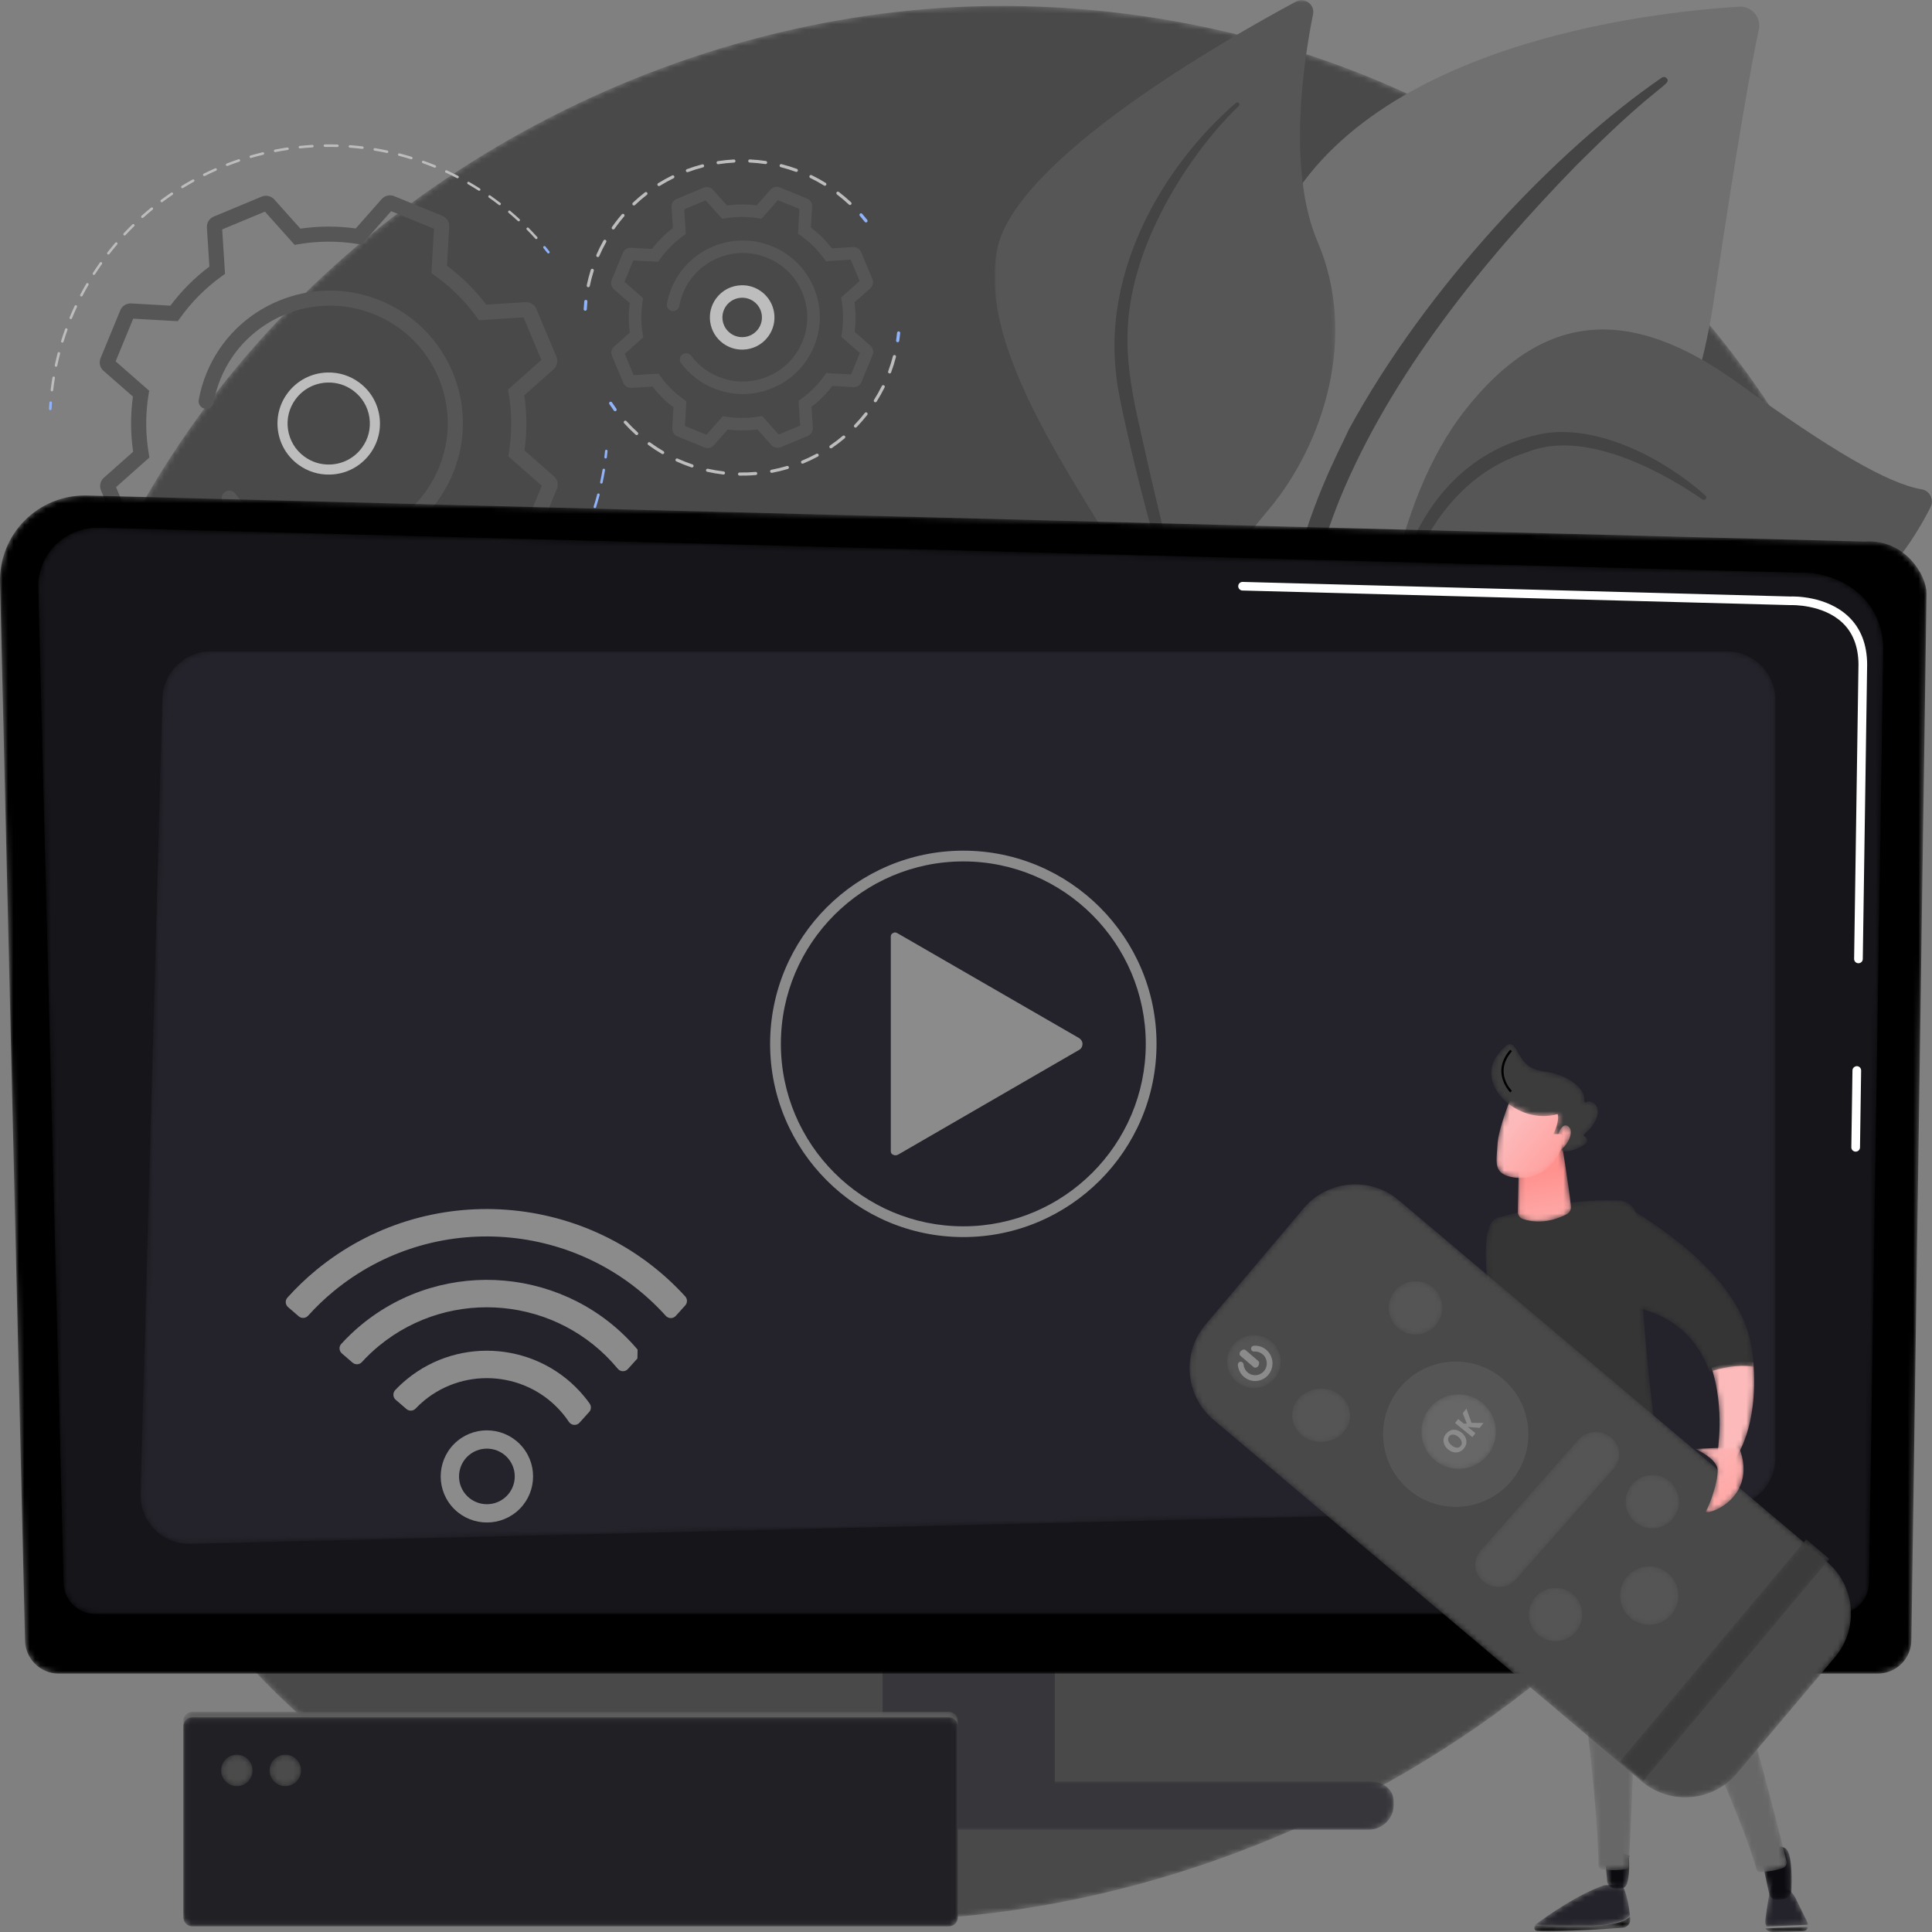 <svg xmlns="http://www.w3.org/2000/svg" xmlns:xlink="http://www.w3.org/1999/xlink" width="359" height="359" viewBox="0 0 359 359">
    <rect x="0" y="0" width="359" height="359" fill="#808080" stroke="none"/>
    <defs>
        <path id="s4811ljkda" d="M29.768 83.851C-18.737 158.597-5.877 264.66 54.252 318.224c31.235 27.824 66.515 33.722 79.383 35.702 79.084 12.168 170.278-32.94 204.513-113.46 22.311-52.477 19.74-117.566-10.168-164.286-12.737-19.895-26.869-32.436-33.277-37.714C251.08 2.534 201.44.486 188.487.154c-1.439-.037-2.874-.055-4.316-.055C125.348.099 64.226 30.75 29.768 83.85"/>
        <path id="p9pw20y5lc" d="M0.078 0.041L63.634 0.041 63.634 213.998 0.078 213.998z"/>
        <path id="me68mixf4e" d="M4.628 4.669C1.574 7.717-.098 11.884.004 16.199l4.642 196.539c0 3.438 2.813 6.252 6.251 6.252h338.026c3.438 0 6.25-2.814 6.25-6.252l2.813-194.464c0-3.438-4.046-10.151-11.463-9.647L16.168.07c-.136-.005-.273-.005-.409-.005-4.168 0-8.172 1.652-11.13 4.604"/>
        <path id="c8f7ze25zg" d="M3.35 3.234C1.206 5.343.036 8.228.112 11.213L4.815 196.08c0 3.204 2.658 5.825 5.907 5.825h323.663c3.25 0 5.907-2.621 5.907-5.825l2.652-173.673c-.313-10.452-9.606-14.208-15.239-13.986L11.447.055c-.099-.004-.197-.004-.296-.004-2.921 0-5.728 1.142-7.801 3.183"/>
        <path id="o4uppmk2mi" d="M5.439.017C2.463.017.052 2.083.052 4.881c0 2.378 2.05 4.104 4.578 4.104h151.726c2.529 0 4.607-2.118 4.607-4.497v-.76c0-2.378-2.078-3.71-4.607-3.71H5.439z"/>
        <path id="67ph94uexk" d="M13.214.029c-4.9 0-8.908 3.883-9.042 8.76L.117 156.624c-.141 5.154 4.085 9.374 9.263 9.248l285.692-6.924c4.908-.118 8.825-4.114 8.825-9.002V9.034c0-4.974-4.05-9.005-9.046-9.005H13.214z"/>
        <path id="2lhsxjauwm" d="M.076 9.307l5.797 2.587c5.118-.45 9.063-1.907 12.092-3.756-1.823-4.148-3.675-6.61-5.13-8.051C8.072 6.219.077 9.307.077 9.307"/>
        <path id="4kay7vbevp" d="M.11 17.833c1.488 1.622 3.383 4.39 5.25 9.058 7.736-5.19 9.618-13.13 9.618-13.13L6.269.065C5.7 7.79 3.104 13.597.11 17.833"/>
        <path id="qoab95mjns" d="M13.09.321C8.31 1.917 2.6 5.926.122 7.77c2.722.146 6.8.273 11.012.071 4.611-.222 6.2-1.21 6.744-1.918C17.481 1.882 16.37.116 16.37.116l-3.28.205z"/>
        <path id="v0omnifvvu" d="M11.23 1.85c-4.153.19-8.174.07-10.858-.067l-.033.024C-.1 2.117.1 2.801.637 2.83c.61.032 1.316.046 2.09.046h.007c4.39 0 10.915-.45 13.805-.668.838-.063 1.46-.792 1.392-1.624-.015-.183-.033-.357-.051-.531-.536.664-2.103 1.59-6.65 1.798"/>
        <path id="v5oot3e5ox" d="M1.135.612c-.358.803-.82 3.946-1.109 6.12-.06.453.028.885.216 1.24l7.687-.316c.005-.18-.03-.366-.116-.54-.74-1.516-1.834-3.75-2.23-4.534C4.964 1.35 3.616.612 3.616.612s-.853-.56-1.588-.56c-.367 0-.705.14-.892.56"/>
        <path id="80jmn0zw8z" d="M.004.311c.287.417.804.697 1.4.682L7.05.853c.506-.013.865-.384.878-.792L.004.31z"/>
        <path id="bdb27nlwaC" d="M.041 1.152c.076.242 1.21 5.48 1.707 7.778.137.635.738 1.081 1.418 1.049.372-.018.804-.05 1.257-.106.804-.099 1.417-.738 1.448-1.51.08-2.013.12-5.88-.657-7.377-.338-.654-.98-.878-1.7-.878C1.959.108.041 1.152.041 1.152"/>
        <path id="ci630jt8eE" d="M.648 6.599c.063.692.608 1.23 1.288 1.286.451.037.896.044 1.271.04.58-.008.995-.453 1.16-1.02.729-2.513.054-5.07.536-5.054L.054.081.648 6.6z"/>
        <path id="l1s1r75xuG" d="M.063 3C.27 4.008 7.595 46.589 8.039 68.62c.008.37.28.68.648.731.93.13 2.74.295 4.496-.03.24-.043.422-.24.437-.484.256-4.106 2.315-38.822-.207-55.164 0 0 20.826 43.685 23.983 55.73.077.294.347.491.65.475.892-.047 2.747-.207 4.22-.747.528-.193.828-.747.695-1.291C41.197 60.63 28.837 10.964 20.444.02L.063 3z"/>
        <path id="7dbla7pkgI" d="M.119.1C.027.19.025.336.115.43l2.378 2.43c.046.048.106.071.167.071.059 0 .117-.022.163-.067.092-.09.093-.237.004-.329L.448.103C.403.056.342.033.282.033.223.033.164.055.119.1"/>
        <path id="8m49huitsL" d="M2.316 3.26c-.558.151-.99.56-1.317 1.155-2.1 3.816.063 15.264.063 15.264C4.747 34.03 9.06 46.669 13.994 57.617c6.585 1.002 13.26-.278 19.993-3.039-2.995-10.977-4.586-29.843-5.75-51.104-.1-1.834-1.519-3.283-3.288-3.393-.722-.044-1.46-.065-2.212-.065-7.268 0-15.665 1.953-20.42 3.244"/>
        <path id="9u4ccrm52N" d="M.275 2.094L.037 13.152c-.013.611.361 1.174.932 1.364 3.468 1.154 6.65-.104 8.142-.885.546-.286.866-.875.8-1.497C9.504 8.303 8.141.02 8.141.02L.275 2.094z"/>
        <path id="xx5m0ogeuQ" d="M.257 9.667c-.18 3.298-.88 5.438 2.874 6.102 3.753.664 6.916-1.236 8.629-4.521 0 0 2.684-5.062 2.082-7.135C13.24 2.04 3.13.085 3.13.085S.438 6.37.257 9.667"/>
        <path id="hc1a8q4lkT" d="M.019 1.135C2.556 8.787 1.127 16.99 1.127 16.99l3.345.959S8.794 12.425 7.805.168C7.115.055 6.433.006 5.771.006c-2.294 0-4.35.589-5.752 1.13"/>
        <path id="27n4a95h3W" d="M.062.574l.57 17.97c9.505 1.269 14.003 6.67 16.054 12.384 1.912-.68 4.973-1.441 8.24-.946-.117-1.348-.302-2.774-.577-4.29C21.958 12.472 4.892 2.304.876.077.79.03.7.007.61.007.317.007.051.248.062.574"/>
        <path id="vnq2lfqi6Y" d="M1.456.03C.018.177.002 2.022.147 3.22c.075.618.446 1.172 1.026 1.513 2.782 1.756 5.257 3.101 6.77 3.16l-1.279-1.1-.792-2.887S3.716.021 1.625.021c-.056 0-.112.003-.169.008"/>
        <path id="s4x14yj4rab" d="M1.303 1.992c-4.3 5.59 3.784 13.166 11.12 11.026.45 1.254-.792 3.731-.792 3.731h1.406c.14 0 .25.124.241.26l-.166 2.626c-.007.114.07.215.183.243.422.106 1.54.213 3.43-.772 1.848-.963 1.135-1.685.657-1.99-.136-.085-.137-.276-.012-.376 2.639-2.106 3.13-4.666 1.927-5.653-.692-.567-1.21-.477-1.533-.285-.164.098-.369-.005-.374-.192-.003-.132-.018-.258-.032-.384.33-.867-1.628-4.434-7.683-5.16-.661-.135-1.229-.295-1.712-.468C5.117 3.302 4.89.008 3.616.008 3.1.009 2.41.553 1.303 1.993"/>
        <path id="n7jpkvo64ad" d="M.107 3.16L.483 4.9C1.658 4.75 3.879 1.419 2.417.306 2.237.17 2.067.11 1.906.11.759.11.107 3.16.107 3.16"/>
        <path id="p313rw8tcag" d="M21.22 4.534L3.005 26.124C-1.47 31.43-.8 39.365 4.505 43.844l79.545 67.168c5.305 4.48 13.235 3.809 17.713-1.499l18.213-21.59c4.477-5.307 3.806-13.241-1.499-17.72L38.932 3.034c-2.36-1.992-5.237-2.966-8.1-2.966-3.575 0-7.127 1.518-9.613 4.465"/>
        <path id="n3y1l9yf9ai" d="M1.196 1.846C-.577 3.92-.312 7.02 1.789 8.77c2.1 1.75 5.241 1.487 7.014-.586 1.774-2.073 1.508-5.172-.593-6.922C7.276.483 6.136.102 5.002.102c-1.416 0-2.822.593-3.806 1.744"/>
        <path id="x3hp053hgak" d="M1.238 1.825c-1.765 2.091-1.5 5.218.59 6.984 2.093 1.765 5.22 1.5 6.985-.591 1.765-2.092 1.5-5.219-.59-6.984C7.291.448 6.156.064 5.027.064c-1.41 0-2.81.599-3.79 1.76"/>
        <path id="uyuarafd2am" d="M1.366 1.796c-1.919 2.092-1.631 5.22.643 6.985 2.274 1.765 5.673 1.5 7.592-.591 1.919-2.092 1.631-5.219-.643-6.984C7.948.42 6.713.037 5.486.036c-1.532 0-3.054.599-4.12 1.76"/>
        <path id="l6spgrdchao" d="M1.236 1.847C-.53 3.94-.265 7.066 1.826 8.831c2.092 1.766 5.22 1.501 6.985-.59 1.765-2.092 1.5-5.22-.591-6.985C7.29.471 6.155.088 5.026.088c-1.41 0-2.81.598-3.79 1.76"/>
        <path id="oeaxcq492aq" d="M1.255 1.82c-1.766 2.091-1.501 5.218.59 6.983 2.092 1.766 5.219 1.501 6.985-.59 1.765-2.092 1.5-5.22-.591-6.985C7.309.443 6.173.06 5.045.06c-1.41 0-2.81.598-3.79 1.76"/>
        <path id="yvqznvvc2as" d="M19.302 1.52L1.108 22.147C-.396 23.852-.171 26.4 1.61 27.84l.138.11c1.782 1.44 4.446 1.224 5.95-.481L25.893 6.843c1.504-1.706 1.279-4.255-.503-5.694l-.138-.11c-.792-.64-1.76-.953-2.72-.953-1.202 0-2.395.487-3.23 1.434"/>
        <path id="grzeys45dau" d="M1.309 1.99c-1.933 2.29-1.643 5.713.647 7.645 2.29 1.933 5.712 1.643 7.645-.647 1.932-2.29 1.642-5.712-.647-7.645C7.936.484 6.694.064 5.457.064 3.914.064 2.382.719 1.31 1.99"/>
        <path id="kd30sbaacaw" d="M0.029 41.276L4.345 44.941 38.949 3.685 34.633 0.019z"/>
        <path id="hbc68ewxpay" d="M1.753 2.558c-2.466 2.922-2.097 7.29.826 9.757 2.922 2.466 7.29 2.097 9.757-.825 2.466-2.923 2.097-7.291-.826-9.758C10.21.636 8.625.1 7.048.1c-1.97 0-3.925.835-5.295 2.458"/>
        <path id="ndd8vexe8aA" d="M4.871.012L.013.235s4.031 1.769 4.15 3.863c.118 2.094-1.41 6.432-2.126 7.613-.781 1.292 9.916-1.923 6.14-11.699H4.87z"/>
        <path id="r6lfg8y6yaD" d="M1.74.088C.82.088.071.84.071 1.768v35.487c0 .928.748 1.68 1.67 1.68h140.576c.921 0 1.668-.752 1.668-1.68V1.768c0-.928-.747-1.68-1.668-1.68H1.74z"/>
        <path id="3nltubynuaF" d="M1.74.106C.82.106.071.858.071 1.786v35.487c0 .927.748 1.68 1.67 1.68h140.576c.921 0 1.668-.753 1.668-1.68V1.786c0-.928-.747-1.68-1.668-1.68H1.74z"/>
        <path id="n5j1vzhz1aH" d="M.081 2.976c0 1.616 1.31 2.925 2.925 2.925 1.616 0 2.925-1.31 2.925-2.925 0-1.615-1.31-2.925-2.925-2.925C1.391.051.081 1.361.081 2.976"/>
        <path id="8nah5ai65aJ" d="M.09 2.976c0 1.616 1.31 2.925 2.926 2.925 1.615 0 2.925-1.31 2.925-2.925C5.94 1.361 4.63.051 3.016.051 1.4.051.09 1.361.09 2.976"/>
        <linearGradient id="l6le38zuhn" x1="32.904%" x2="135.485%" y1="32.72%" y2="196.895%">
            <stop offset="0%" stop-color="#FDBABA"/>
            <stop offset="100%" stop-color="#FF918E"/>
        </linearGradient>
        <linearGradient id="5oy2rwfsaq" x1="44.917%" x2="71.053%" y1="21.128%" y2="214.022%">
            <stop offset="0%" stop-color="#CA236D"/>
            <stop offset="100%" stop-color="#4B236D"/>
        </linearGradient>
        <linearGradient id="55roswej3v" x1="-152.111%" x2="-195.666%" y1="-256.339%" y2="-322.35%">
            <stop offset="0%"/>
            <stop offset="100%" stop-color="#1A0E90"/>
        </linearGradient>
        <linearGradient id="h6jhqb3prA" x1="-152.111%" x2="-195.666%" y1="-119.441%" y2="-155.952%">
            <stop offset="0%"/>
            <stop offset="100%" stop-color="#1A0E90"/>
        </linearGradient>
        <linearGradient id="n5er414bjJ" x1="-255.482%" x2="297.146%" y1="-352.417%" y2="375.568%">
            <stop offset="0%" stop-color="#08005D"/>
            <stop offset="100%" stop-color="#1A0E90"/>
        </linearGradient>
        <linearGradient id="9lt8upq8fO" x1="55.415%" x2="45.146%" y1="133.057%" y2="35.481%">
            <stop offset="0%" stop-color="#FDBABA"/>
            <stop offset="100%" stop-color="#FF918E"/>
        </linearGradient>
        <linearGradient id="bettbwx77R" x1="25.415%" x2="110.601%" y1="34.971%" y2="110.623%">
            <stop offset="0%" stop-color="#FDBABA"/>
            <stop offset="100%" stop-color="#FF918E"/>
        </linearGradient>
        <linearGradient id="53i8vgdc9U" x1="-52.011%" x2="-68.792%" y1="-1073.473%" y2="-1255.806%">
            <stop offset="0%" stop-color="#FDBABA"/>
            <stop offset="100%" stop-color="#FF918E"/>
        </linearGradient>
        <linearGradient id="yjp14h0ovZ" x1="43.385%" x2="76.798%" y1="-55.634%" y2="556.824%">
            <stop offset="0%" stop-color="#FDBABA"/>
            <stop offset="100%" stop-color="#FF918E"/>
        </linearGradient>
        <linearGradient id="wqfsrogmmae" x1="-26.122%" x2="128.535%" y1="-68.512%" y2="178.36%">
            <stop offset="0%" stop-color="#FDBABA"/>
            <stop offset="100%" stop-color="#FF918E"/>
        </linearGradient>
        <linearGradient id="y81tfs2iiaB" x1="5.573%" x2="141.03%" y1="-37.105%" y2="206.869%">
            <stop offset="0%" stop-color="#FDBABA"/>
            <stop offset="100%" stop-color="#FF918E"/>
        </linearGradient>
    </defs>
    <g fill="none" fill-rule="evenodd">
        <g>
            <g>
                <g transform="translate(-480 -200) translate(480 200) translate(2 1)">
                    <mask id="1r4vafxenb" fill="#fff">
                        <use xlink:href="#s4811ljkda"/>
                    </mask>
                    <path fill="#494949" d="M29.768 83.851C-18.737 158.597-5.877 264.66 54.252 318.224c31.235 27.824 66.515 33.722 79.383 35.702 79.084 12.168 170.278-32.94 204.513-113.46 22.311-52.477 19.74-117.566-10.168-164.286-12.737-19.895-26.869-32.436-33.277-37.714C251.08 2.534 201.44.486 188.487.154c-1.439-.037-2.874-.055-4.316-.055C125.348.099 64.226 30.75 29.768 83.85" mask="url(#1r4vafxenb)"/>
                </g>
                <g>
                    <path fill="#707070" d="M228.009 163.23s3.761-37.017 22.063-44.764c18.3-7.746 51.512-9.87 59.394-62.713 4.615-30.936 7.092-44.404 8.352-50.255.492-2.282-1.331-4.401-3.67-4.258-16.537 1.015-70.59 6.942-86.084 41.264-18.369 40.69-.055 120.726-.055 120.726" transform="translate(-480 -200) translate(480 200) translate(9)"/>
                    <path fill="#444" d="M299.8 14.424c-19.717 13.546-43.733 38.878-58.172 65.406-1.981 4.422-7.315 13.686-11.282 30.833-3.414 14.287-4.549 29.694-3.894 40.068.042.656.609 1.154 1.267 1.113 1.132-.07 1.134-1.274 1.12-1.238-.027-17.588 3.599-39.022 11.096-57.834 9.456-23.068 26.76-44.416 44.116-62.188l1.776-1.742c13.39-13.319 15.832-13.124 14.883-14.288-.224-.275-.623-.327-.91-.13" transform="translate(-480 -200) translate(480 200) translate(9)"/>
                    <g transform="translate(-480 -200) translate(480 200) translate(9) translate(175.718)">
                        <mask id="7bwnvbo61d" fill="#fff">
                            <use xlink:href="#p9pw20y5lc"/>
                        </mask>
                        <path fill="#565656" d="M62.878 213.877c-1.345 2.847-1.488-44.683-30.857-96.095C18.181 93.555-3.4 66.584.554 46.405 3.846 29.61 43.03 7.315 56.083.308c1.63-.876 3.548.533 3.185 2.344-1.792 8.925-4.818 29.02.861 42.312 7.486 17.52 1.137 37.522-9.116 49.74-10.252 12.217-15.136 20.034-5.444 44.278s21.133 66.802 17.31 74.895" mask="url(#7bwnvbo61d)"/>
                    </g>
                    <path fill="#444" d="M220.642 19.129c-14.042 12.19-24.336 31.23-22.303 49.93l.202 1.778c.5 4.147 6.544 31.65 14.229 52.315.096.257.383.389.641.293.44-.162.308-.681.302-.621-3.626-12.245-7.585-28.278-10.282-40.478-3.024-13.248-4.967-22.303.648-36.938 6.429-16.065 17.135-25.727 17.107-25.694.158-.154.16-.407.005-.564-.149-.151-.39-.158-.549-.021" transform="translate(-480 -200) translate(480 200) translate(9)"/>
                    <path fill="#565656" d="M237.109 174.997c-1.653.94 8.856-18.573 9.14-35.462.285-16.889 3.127-45.794 17.134-63.5 14.007-17.704 29.932-19.813 50.596-4.841 17.22 12.476 27.908 18.705 34.087 19.721 1.53.252 2.364 1.936 1.67 3.318-3.692 7.357-14.259 24.325-32.986 23.786-23.887-.688-53.299-15.157-61.667-1.98-8.368 13.178-6.993 20.348-7.057 26.462-.063 6.114.017 26.272-10.917 32.496" transform="translate(-480 -200) translate(480 200) translate(9)"/>
                    <path fill="#444" d="M307.916 92.09c-7.54-6.73-19.664-13.185-30.015-11.557-13.45 2.626-22.153 11.929-26.613 25.49-1.728 5.753-2.416 8.815-3.315 15.826-.072.56.758.698.877.15.715-3.302 1.418-6.76 2.522-10.347 6.352-23.121 21.463-26.715 22.04-27.204 1.154.075 7.95-5.362 24.799 2.954 3.147 1.572 6.22 3.384 9.115 5.399l.016.01c.21.147.498.096.644-.113.136-.193.102-.454-.07-.607" transform="translate(-480 -200) translate(480 200) translate(9)"/>
                    <path fill="#565656" d="M42.889 101.435c-4.147-1.696-7.75-4.475-10.418-8.036-.464-.62-.336-1.498.286-1.96.622-.464 1.503-.336 1.967.284 2.364 3.155 5.556 5.617 9.232 7.12 11.182 4.571 24.01-.773 28.597-11.914 2.223-5.397 2.203-11.334-.055-16.716-2.258-5.382-6.485-9.566-11.9-11.78-11.181-4.573-24.01.772-28.597 11.913-.594 1.442-1.034 2.945-1.307 4.466-.137.761-.866 1.27-1.632 1.132-.764-.137-1.273-.864-1.136-1.626.308-1.716.804-3.41 1.474-5.035 5.176-12.57 19.65-18.602 32.265-13.443 6.11 2.5 10.879 7.22 13.427 13.293 2.548 6.072 2.57 12.77.062 18.86-3.834 9.31-12.768 15.032-22.27 15.279-3.326.086-6.724-.5-9.995-1.837zm28.459 5.08l.628-.454c2.98-2.148 5.57-4.743 7.697-7.715l.45-.63 8.286.475 3.267-7.933-6.231-5.463.123-.763c.581-3.604.568-7.264-.04-10.879l-.128-.762 6.199-5.506-3.32-7.912-8.287.529-.454-.627c-2.156-2.97-4.76-5.55-7.742-7.67l-.632-.449.476-8.256-7.961-3.255-5.482 6.21-.766-.124c-3.616-.58-7.289-.566-10.917.04l-.765.128-5.525-6.177-7.94 3.307.53 8.258-.628.453c-2.98 2.148-5.57 4.744-7.697 7.715l-.45.63-8.285-.474-3.267 7.933 6.23 5.462-.122.763c-.582 3.604-.568 7.264.04 10.88l.127.762-6.198 5.506 3.32 7.911 8.286-.528.455.626c2.155 2.97 4.76 5.55 7.742 7.67l.632.45-.476 8.255 7.96 3.256 5.482-6.21.766.123c3.616.58 7.29.566 10.917-.04l.765-.127 5.526 6.177 7.94-3.308-.531-8.258zm-9.155 13.824l-4.852-5.425c-3.42.497-6.872.51-10.284.037l-4.812 5.452c-.582.66-1.522.88-2.338.546l-8.942-3.657c-.816-.333-1.33-1.147-1.28-2.024l.418-7.25c-2.761-2.052-5.21-4.477-7.292-7.224l-7.277.464c-.884.054-1.7-.45-2.04-1.262L9.765 91.11c-.34-.811-.126-1.748.532-2.333l5.443-4.835c-.498-3.408-.51-6.848-.037-10.247l-5.47-4.796c-.663-.58-.883-1.517-.549-2.33l3.67-8.91c.334-.813 1.152-1.325 2.032-1.276l7.274.417c2.06-2.752 4.494-5.191 7.25-7.267l-.465-7.252c-.057-.877.452-1.694 1.266-2.033l8.918-3.715c.813-.339 1.754-.126 2.34.53l4.853 5.424c3.419-.496 6.87-.509 10.283-.037l4.812-5.452c.583-.66 1.522-.88 2.338-.546l8.942 3.657c.816.333 1.33 1.147 1.28 2.024l-.418 7.25c2.76 2.052 5.209 4.477 7.293 7.225l7.277-.465c.881-.055 1.7.452 2.04 1.262l3.728 8.887c.34.81.126 1.748-.532 2.333l-5.443 4.835c.498 3.407.511 6.847.037 10.247l5.471 4.795c.663.58.883 1.517.548 2.33l-3.67 8.91c-.334.814-1.148 1.328-2.031 1.276l-7.275-.416c-2.06 2.75-4.493 5.19-7.25 7.267l.466 7.251c.056.878-.453 1.694-1.266 2.033l-8.918 3.716c-.24.1-.492.152-.743.158-.596.015-1.185-.227-1.598-.688z" transform="translate(-480 -200) translate(480 200) translate(9)"/>
                    <path fill="#BDBDBD" d="M45.934 74.171c-1.214 1.637-1.716 3.646-1.414 5.658.303 2.013 1.374 3.788 3.016 4.997 1.384 1.02 3.022 1.536 4.738 1.491 2.374-.061 4.545-1.187 5.955-3.087 1.214-1.636 1.716-3.646 1.413-5.658-.302-2.013-1.373-3.787-3.015-4.997-1.384-1.02-3.023-1.535-4.739-1.49-2.374.06-4.544 1.186-5.954 3.086m.488 12.157c-2.045-1.506-3.379-3.716-3.755-6.222-.377-2.506.248-5.008 1.76-7.045 1.755-2.366 4.457-3.767 7.413-3.844 2.137-.055 4.178.587 5.901 1.856 2.044 1.507 3.378 3.716 3.755 6.222.377 2.506-.249 5.008-1.76 7.046-1.756 2.366-4.458 3.767-7.413 3.843-2.138.056-4.179-.586-5.901-1.856" transform="translate(-480 -200) translate(480 200) translate(9)"/>
                    <path fill="#91B3FA" d="M9.387 108.191c.043 0 .087-.014.126-.04.107-.074.134-.22.06-.325-.22-.32-.437-.641-.65-.965-.07-.108-.215-.138-.324-.067-.108.07-.138.215-.067.323.214.326.433.651.655.973.047.068.123.103.2.101M102.696 89.858c-.126-.027-.206-.151-.179-.277.165-.761.314-1.536.444-2.303.021-.127.143-.214.27-.192.127.022.213.142.192.27-.131.774-.282 1.555-.448 2.323-.023.107-.117.181-.223.184-.018 0-.037-.001-.056-.005m-1.229 4.548c-.123-.039-.192-.17-.153-.293.234-.742.454-1.5.654-2.252.033-.125.162-.2.286-.166.125.033.2.16.167.285-.202.76-.424 1.524-.66 2.273-.03.098-.12.161-.218.164-.025 0-.05-.003-.076-.01m-1.643 4.416c-.12-.05-.176-.187-.126-.306.303-.72.592-1.454.859-2.183.044-.121.18-.183.3-.14.122.045.184.18.14.3-.27.736-.561 1.477-.867 2.204-.036.087-.12.14-.21.143-.032 0-.065-.005-.096-.018m-2.044 4.248c-.114-.06-.157-.202-.097-.316.367-.687.722-1.393 1.056-2.095.056-.117.196-.167.312-.112.118.056.167.195.112.311-.337.71-.696 1.421-1.066 2.116-.04.076-.12.121-.2.123-.04.001-.08-.007-.117-.027m-2.423 4.046c-.109-.07-.139-.216-.068-.324.428-.652.846-1.322 1.243-1.991.066-.112.21-.149.321-.083.111.066.148.209.083.32-.401.676-.823 1.352-1.255 2.01-.044.067-.116.104-.19.106-.046 0-.093-.011-.134-.038m-83.304 4.743c-.504-.603-1-1.226-1.476-1.852-.079-.103-.058-.25.045-.327.103-.078.25-.058.328.045.472.62.964 1.238 1.463 1.836.083.099.07.246-.03.328-.042.035-.093.053-.144.054-.069.002-.138-.026-.186-.084m80.523-.932c-.101-.08-.118-.227-.038-.328.348-.44.692-.886 1.028-1.34.131-.177.262-.355.39-.533.076-.104.222-.128.327-.053.105.076.129.222.053.326-.13.18-.26.359-.393.537-.34.458-.686.91-1.038 1.353-.044.056-.11.086-.177.088-.053.002-.107-.015-.152-.05m-77.322 4.425c-.558-.555-1.11-1.13-1.64-1.71-.088-.095-.081-.243.014-.33.096-.087.244-.08.331.015.526.574 1.074 1.144 1.626 1.695.092.09.092.239 0 .33-.044.044-.101.067-.16.068-.061.002-.124-.021-.17-.068m74.21-.88c-.093-.09-.097-.237-.008-.33.539-.566 1.07-1.15 1.58-1.737.086-.098.234-.108.331-.023.098.084.109.231.024.329-.515.592-1.052 1.182-1.595 1.752-.045.047-.104.071-.164.073-.06.001-.12-.02-.167-.065M18.76 118.54c-.605-.501-1.207-1.024-1.79-1.554-.096-.086-.102-.234-.015-.33.087-.095.235-.102.33-.014.579.524 1.175 1.043 1.775 1.54.1.082.113.229.03.328-.045.054-.109.082-.174.084-.055.001-.11-.016-.156-.054m67.285-.821c-.085-.097-.076-.245.022-.33.585-.51 1.167-1.044 1.73-1.584.094-.09.243-.086.332.007.09.093.087.24-.007.33-.568.545-1.156 1.083-1.746 1.598-.043.038-.096.057-.149.058-.067.002-.134-.025-.182-.08m-63.503 3.683c-.469-.324-.935-.655-1.397-.996-.177-.13-.352-.261-.527-.393-.103-.078-.123-.225-.045-.327.078-.103.225-.123.328-.045l.523.39c.458.337.92.666 1.385.986.106.074.133.22.06.325-.045.064-.115.099-.188.1-.048.002-.096-.011-.139-.04m59.8-.763c-.076-.104-.053-.25.052-.326.632-.457 1.261-.934 1.87-1.42.102-.08.25-.064.33.037.08.101.064.248-.038.328-.614.49-1.25.972-1.887 1.433-.04.029-.085.043-.131.045-.075.001-.149-.032-.196-.097M26.57 123.91c-.686-.385-1.373-.792-2.042-1.21-.11-.068-.143-.212-.074-.321.069-.11.214-.143.323-.074.663.413 1.343.816 2.023 1.198.112.064.152.206.089.318-.042.074-.119.117-.199.119-.04.001-.082-.009-.12-.03m51.817-.702c-.066-.111-.03-.254.082-.32.673-.399 1.344-.817 1.993-1.244.108-.07.253-.04.325.067.07.108.04.253-.067.324-.655.43-1.332.852-2.012 1.254-.035.021-.075.032-.113.033-.082.002-.163-.039-.208-.114m-47.58 2.836c-.72-.322-1.44-.665-2.143-1.019-.115-.058-.162-.198-.104-.313.059-.115.2-.161.315-.104.697.351 1.412.691 2.124 1.01.118.053.17.191.118.309-.038.084-.12.135-.208.137-.034.001-.069-.005-.102-.02m43.403-.639c-.056-.116-.006-.255.11-.31.706-.335 1.412-.69 2.1-1.057.115-.06.256-.017.317.096.061.114.018.255-.096.316-.695.37-1.408.728-2.119 1.066-.03.014-.063.022-.094.023-.09.002-.177-.047-.218-.134m-38.987 2.377c-.744-.254-1.493-.529-2.228-.818-.12-.047-.18-.183-.132-.303.048-.12.184-.18.304-.131.728.286 1.47.56 2.208.81.122.042.187.175.146.297-.033.095-.121.155-.216.158-.027 0-.055-.003-.082-.013m34.625-.568c-.044-.12.017-.255.139-.3.733-.269 1.47-.558 2.188-.86.118-.05.256.005.307.124.05.12-.006.256-.125.306-.725.305-1.468.597-2.208.869-.025.009-.05.013-.075.014-.098.003-.19-.056-.226-.153M39.78 129.11c-.765-.185-1.536-.39-2.294-.611-.124-.037-.196-.166-.16-.29.037-.124.166-.195.291-.159.751.219 1.516.423 2.273.606.126.03.203.157.173.282-.026.105-.118.176-.222.178-.02 0-.04-.001-.061-.006m25.558-.489c-.033-.124.04-.253.166-.286.756-.203 1.516-.424 2.257-.66.124-.039.255.03.294.152.04.123-.029.254-.152.294-.748.236-1.514.46-2.278.665-.018.005-.036.007-.055.008-.105.002-.203-.067-.232-.173m-20.898 1.393c-.778-.114-1.566-.248-2.34-.399-.128-.024-.21-.147-.186-.274.025-.126.148-.208.275-.184.768.149 1.548.282 2.32.395.127.02.216.138.197.266-.017.113-.114.196-.226.199-.013 0-.027 0-.04-.003m16.28-.4c-.023-.127.062-.248.19-.27.77-.133 1.546-.285 2.308-.453.125-.027.252.052.28.178.027.126-.053.25-.18.278-.768.17-1.552.323-2.328.457l-.034.004c-.115.003-.217-.078-.237-.194m-11.556.877c-.785-.043-1.581-.105-2.367-.184-.129-.014-.222-.128-.21-.256.013-.128.13-.221.257-.21.779.08 1.568.141 2.346.184.129.007.228.117.22.246-.006.122-.106.217-.227.22h-.02m6.866-.305c-.01-.128.086-.24.215-.251.78-.063 1.567-.145 2.34-.243.128-.013.246.074.262.202.016.128-.075.245-.203.261-.78.1-1.574.182-2.361.245h-.014c-.123.004-.229-.09-.239-.214m-4.492.383c-.13-.002-.233-.107-.232-.236.001-.129.103-.239.237-.231.614.006 1.232 0 1.837-.015.18-.004.344-.01.516-.016h.002c.128-.003.236.097.24.225.005.13-.096.237-.226.242-.173.006-.345.014-.52.016-.61.016-1.234.02-1.854.015M103.54 85.197c.114-.003.212-.09.226-.206.047-.387.09-.776.128-1.164.013-.128-.081-.243-.21-.255-.13-.011-.243.08-.256.209-.038.385-.08.77-.127 1.155-.016.128.076.244.205.26h.034M92.907 47.096c.049-.001.097-.018.138-.05.102-.08.12-.226.04-.327-.241-.308-.487-.612-.736-.915-.082-.1-.23-.115-.33-.032-.1.082-.114.229-.032.328.247.3.49.602.73.906.047.06.119.092.19.09" transform="translate(-480 -200) translate(480 200) translate(9)"/>
                    <path fill="#BDBDBD" d="M53.69 27.32c-.768-.023-1.547-.029-2.315-.018-.13.002-.236-.1-.238-.23-.002-.128.1-.233.228-.236h.002c.776-.012 1.562-.006 2.337.018.13.003.231.111.227.24-.003.124-.104.223-.228.226h-.013m-7.195.048c-.013-.128.08-.243.209-.256.772-.08 1.556-.145 2.329-.19.128-.014.24.09.247.219.008.129-.09.24-.22.247-.766.045-1.542.109-2.307.188l-.019.001c-.12.003-.226-.087-.239-.209m11.813.298c-.764-.092-1.54-.167-2.305-.225-.13-.01-.226-.121-.216-.25.01-.128.118-.22.25-.215.774.057 1.556.134 2.327.226.128.016.22.132.204.26-.014.116-.112.202-.226.205l-.034-.001m-16.41.409c-.024-.127.059-.25.185-.274.76-.148 1.534-.282 2.303-.396.127-.022.247.069.266.196.02.128-.069.246-.197.265-.762.114-1.53.246-2.281.393-.014.002-.027.004-.04.004-.112.003-.213-.075-.235-.188m20.976.348c-.753-.16-1.519-.305-2.275-.43-.128-.02-.214-.141-.193-.268.022-.127.142-.215.27-.192.763.126 1.535.272 2.296.433.126.027.207.151.18.277-.023.108-.117.182-.223.185-.018 0-.036 0-.055-.005m-25.491.764c-.036-.124.035-.254.16-.29.741-.214 1.501-.416 2.257-.599.126-.031.252.047.283.172.03.126-.047.252-.173.282-.749.181-1.502.381-2.237.594-.02.006-.04.009-.06.009-.103.003-.2-.064-.23-.168m29.972.4c-.738-.227-1.487-.44-2.227-.632-.125-.032-.2-.16-.168-.285.032-.124.16-.198.286-.167.747.194 1.503.409 2.247.638.124.039.193.17.155.293-.03.098-.12.161-.218.164-.025 0-.05-.003-.075-.01m-34.368 1.108c-.047-.12.012-.255.133-.302.722-.281 1.46-.55 2.194-.798.123-.04.256.025.297.146.042.123-.024.255-.146.297-.727.246-1.459.511-2.175.79-.026.01-.053.015-.08.016-.095.002-.187-.054-.223-.149m38.724.454c-.712-.292-1.44-.572-2.16-.83-.122-.044-.185-.178-.141-.299.044-.121.178-.184.3-.14.727.26 1.46.542 2.18.838.12.049.176.185.127.305-.036.088-.12.142-.21.144-.032 0-.065-.005-.096-.018m-42.967 1.442c-.057-.116-.01-.256.105-.313.693-.344 1.405-.677 2.114-.99.119-.052.257 0 .31.118.052.118-.002.256-.12.308-.703.31-1.408.64-2.094.982-.032.015-.066.023-.099.024-.088.002-.174-.046-.216-.13m47.165.508c-.684-.355-1.382-.698-2.077-1.021-.117-.054-.168-.193-.114-.31.055-.117.194-.168.312-.113.701.325 1.406.672 2.095 1.03.115.06.16.201.1.315-.041.078-.12.124-.202.126-.039 0-.078-.007-.114-.027m-51.218 1.76c-.068-.11-.034-.253.077-.32.66-.406 1.339-.802 2.015-1.176.113-.063.256-.023.318.09.063.113.023.255-.09.318-.67.37-1.343.763-1.998 1.165-.036.022-.076.034-.116.035-.081.002-.16-.038-.206-.111m55.222.556c-.648-.414-1.313-.819-1.977-1.203-.111-.065-.15-.207-.085-.32.065-.11.209-.15.32-.084.67.388 1.342.796 1.995 1.214.109.07.14.214.07.323-.043.067-.116.105-.19.107-.046.001-.092-.01-.133-.037m-59.053 2.066c-.077-.103-.057-.25.047-.327.618-.462 1.258-.916 1.9-1.352.107-.073.253-.045.326.062.073.106.045.252-.062.324-.637.432-1.27.883-1.883 1.34-.04.03-.087.045-.134.047-.074.001-.147-.03-.194-.094m62.838.598c-.31-.24-.624-.476-.94-.71-.307-.225-.615-.447-.924-.664-.106-.075-.131-.22-.056-.326.074-.105.22-.13.326-.056.312.22.623.444.932.671.32.236.636.474.949.716.102.079.12.225.041.327-.044.058-.111.089-.18.09-.05.002-.104-.014-.148-.048m-66.415 2.357c-.087-.095-.079-.243.017-.33.577-.516 1.172-1.026 1.77-1.516.1-.082.248-.068.33.032.082.1.068.247-.032.329-.593.485-1.183.99-1.754 1.503-.043.038-.097.058-.15.06-.067.001-.133-.025-.181-.078m69.945.627c-.563-.52-1.146-1.036-1.732-1.531-.098-.084-.11-.23-.027-.33.084-.098.232-.11.33-.026.591.5 1.18 1.02 1.748 1.545.095.088.1.235.012.33-.044.048-.105.073-.166.075-.059.001-.118-.02-.165-.063m-73.241 2.64c-.095-.088-.1-.236-.013-.33.53-.57 1.078-1.131 1.627-1.671.093-.091.24-.09.332.002.09.092.09.24-.002.33-.546.535-1.088 1.093-1.613 1.656-.045.048-.105.073-.166.074-.059.002-.119-.019-.165-.062m76.49.648c-.515-.57-1.049-1.135-1.587-1.68-.091-.092-.09-.24.002-.33.092-.09.24-.09.331.003.544.55 1.083 1.12 1.602 1.695.087.096.079.243-.017.33-.043.038-.097.058-.151.06-.066.001-.132-.025-.18-.078m-79.482 2.9c-.102-.08-.121-.226-.042-.328.475-.612.97-1.22 1.471-1.808.084-.099.232-.11.33-.027.099.083.111.23.027.328-.496.584-.986 1.187-1.457 1.793-.045.058-.112.089-.18.09-.052.002-.105-.014-.15-.048m-2.667 3.8c-.109-.07-.14-.214-.07-.322.418-.65.857-1.3 1.306-1.932.074-.106.22-.131.326-.057.106.075.131.22.056.326-.444.627-.88 1.272-1.294 1.915-.044.067-.116.105-.191.107-.046.001-.092-.01-.133-.037m-2.317 4.02c-.115-.059-.16-.2-.1-.314.36-.685.738-1.372 1.128-2.04.065-.112.209-.15.32-.085.112.065.15.207.085.319-.386.663-.762 1.343-1.117 2.022-.04.078-.12.123-.202.125-.038.001-.078-.007-.114-.026m-1.945 4.212c-.12-.05-.177-.186-.128-.305.294-.713.61-1.43.939-2.133.054-.117.194-.168.311-.114.117.055.168.194.114.31-.326.697-.64 1.409-.93 2.115-.037.088-.122.142-.211.144-.032.001-.064-.005-.095-.017M2.51 63.653c-.124-.038-.193-.169-.155-.292.23-.74.48-1.483.742-2.21.044-.12.178-.183.3-.14.122.044.185.178.14.3-.259.718-.506 1.454-.734 2.188-.03.098-.12.162-.218.164-.025.001-.05-.002-.075-.01m-1.153 4.491c-.126-.026-.207-.15-.18-.277.161-.755.343-1.518.538-2.266.033-.125.16-.199.286-.167.125.033.2.16.168.285-.194.741-.374 1.497-.534 2.246-.023.107-.117.182-.222.184-.019 0-.037 0-.056-.005M.616 72.72c-.129-.015-.22-.131-.205-.26.093-.768.204-1.543.331-2.304.021-.128.14-.215.27-.192.127.02.214.14.192.268-.125.754-.236 1.523-.328 2.284-.014.117-.112.203-.226.206-.011 0-.023 0-.034-.002" transform="translate(-480 -200) translate(480 200) translate(9)"/>
                    <path fill="#91B3FA" d="M.349 76.217c.121-.003.221-.099.227-.222.02-.386.045-.772.074-1.158.01-.129-.087-.24-.216-.25-.13-.008-.242.087-.251.215-.03.39-.054.78-.074 1.17-.007.128.092.238.221.245H.35" transform="translate(-480 -200) translate(480 200) translate(9)"/>
                    <path fill="#565656" d="M123.588 72.144c-2.4-.981-4.484-2.59-6.028-4.651-.385-.514-.279-1.24.236-1.624.516-.383 1.245-.277 1.63.236 1.291 1.725 3.036 3.07 5.046 3.892 2.961 1.212 6.217 1.201 9.17-.03 2.953-1.23 5.249-3.533 6.464-6.483 1.215-2.95 1.204-6.196-.03-9.139-1.235-2.942-3.545-5.23-6.506-6.44-6.112-2.5-13.126.422-15.634 6.513-.325.789-.565 1.61-.714 2.442-.114.63-.715 1.049-1.351.937-.633-.112-1.055-.715-.941-1.346.178-.993.465-1.973.852-2.914 2.995-7.274 11.371-10.764 18.672-7.779 3.536 1.446 6.296 4.178 7.77 7.693 1.474 3.514 1.487 7.39.036 10.914s-4.193 6.273-7.72 7.742c-1.661.693-3.403 1.062-5.151 1.107-1.962.051-3.93-.306-5.8-1.07zm15.798 2.34l.521-.375c1.647-1.187 3.078-2.621 4.254-4.264l.373-.522 4.61.264 1.64-3.983-3.467-3.039.102-.632c.321-1.992.313-4.015-.022-6.013l-.106-.63 3.449-3.065-1.667-3.972-4.61.295-.377-.52c-1.191-1.641-2.631-3.067-4.279-4.238l-.523-.372.265-4.594-3.997-1.634-3.05 3.455-.634-.102c-1.999-.32-4.029-.312-6.034.022l-.633.106-3.075-3.437-3.986 1.66.295 4.595-.52.375c-1.648 1.188-3.08 2.623-4.254 4.264l-.373.522-4.61-.264-1.64 3.983 3.466 3.039-.101.632c-.321 1.992-.314 4.015.022 6.012l.106.632-3.45 3.063 1.667 3.973 4.611-.294.377.519c1.19 1.64 2.63 3.066 4.279 4.238l.522.372-.264 4.594 3.997 1.635 3.05-3.455.634.101c1.999.32 4.028.312 6.033-.022l.634-.106 3.075 3.437 3.986-1.66-.296-4.595zm-5.053 8.219l-2.603-2.91c-1.831.248-3.676.255-5.503.02l-2.583 2.926c-.432.489-1.13.652-1.737.404l-5.04-2.061c-.607-.248-.989-.854-.95-1.505l.223-3.889c-1.466-1.112-2.775-2.408-3.903-3.866l-3.901.249c-.651.056-1.264-.333-1.519-.938l-2.1-5.008c-.254-.603-.095-1.3.395-1.735l2.919-2.594c-.25-1.824-.256-3.664-.02-5.484l-2.935-2.573c-.491-.431-.655-1.127-.407-1.731l2.069-5.022c.248-.604.853-.982 1.509-.949l3.903.224c1.115-1.46 2.416-2.765 3.88-3.89l-.25-3.89c-.041-.651.337-1.258.941-1.51l5.027-2.094c.606-.254 1.305-.095 1.74.394l2.603 2.909c1.83-.248 3.677-.256 5.504-.02l2.581-2.925c.433-.49 1.131-.652 1.738-.405l5.04 2.061c.607.248.99.853.952 1.505l-.224 3.888c1.465 1.112 2.774 2.409 3.902 3.867l3.904-.249c.645-.043 1.263.336 1.516.938l2.101 5.009c.253.602.095 1.3-.395 1.734l-2.92 2.594c.25 1.824.257 3.663.02 5.484l2.935 2.573c.492.431.656 1.127.407 1.731l-2.068 5.023c-.249.603-.85.984-1.51.948l-3.903-.224c-1.115 1.461-2.417 2.766-3.88 3.89l.25 3.888c.043.653-.336 1.261-.941 1.512l-5.028 2.095c-.179.074-.365.112-.55.117-.444.012-.882-.168-1.19-.511z" transform="translate(-480 -200) translate(480 200) translate(9)"/>
                    <path fill="#BDBDBD" d="M125.957 56.81c-.583.786-.825 1.752-.679 2.719.145.967.66 1.82 1.449 2.401.665.49 1.452.737 2.276.716 1.14-.03 2.184-.57 2.862-1.483 1.204-1.623.859-3.92-.77-5.12-.665-.49-1.452-.737-2.276-.716-1.141.03-2.184.57-2.862 1.483m-.614 6.985c-1.29-.95-2.13-2.342-2.368-3.922-.237-1.58.157-3.158 1.11-4.442 1.107-1.492 2.81-2.375 4.673-2.423 1.348-.035 2.635.369 3.72 1.17 2.662 1.96 3.226 5.713 1.258 8.364-1.107 1.492-2.81 2.375-4.673 2.423-1.347.035-2.634-.37-3.72-1.17" transform="translate(-480 -200) translate(480 200) translate(9)"/>
                    <path fill="#91B3FA" d="M105.309 76.414c.057-.002.114-.02.163-.056.13-.094.159-.275.064-.405-.283-.388-.556-.782-.818-1.18-.089-.135-.269-.17-.403-.084-.135.088-.172.268-.084.401.267.408.546.81.835 1.205.058.08.15.121.243.119" transform="translate(-480 -200) translate(480 200) translate(9)"/>
                    <path fill="#BDBDBD" d="M156.207 69.38c-.151-.056-.228-.223-.172-.373.343-.922.642-1.871.888-2.822.04-.156.2-.247.355-.21.155.04.249.199.209.354-.25.97-.556 1.94-.907 2.88-.042.114-.15.186-.265.189-.036.001-.073-.005-.108-.018m-2.707 5.326c-.136-.086-.177-.264-.092-.4.526-.833 1.014-1.702 1.451-2.582.072-.144.246-.203.39-.132.144.071.203.245.132.389-.446.898-.943 1.784-1.48 2.634-.054.085-.145.133-.24.135-.054.002-.11-.013-.161-.044m-3.734 4.669c-.116-.111-.12-.295-.008-.41.682-.709 1.335-1.46 1.943-2.236.099-.127.282-.15.409-.05.126.097.149.28.05.406-.62.792-1.287 1.559-1.983 2.282-.055.057-.128.087-.202.089-.075.001-.15-.025-.209-.081m-40.651 1.4c-.747-.671-1.467-1.39-2.141-2.136-.108-.119-.098-.302.022-.41.12-.107.303-.097.41.022.66.73 1.366 1.435 2.099 2.094.119.108.128.29.02.41-.055.061-.13.093-.208.095-.072.002-.145-.023-.202-.074m36.044 2.41c-.091-.132-.057-.312.075-.402.815-.555 1.61-1.158 2.36-1.793.123-.103.307-.088.41.034.105.122.09.305-.033.408-.767.648-1.577 1.263-2.408 1.83-.048.032-.102.049-.156.05-.096.002-.19-.042-.248-.126m-31.167 1.156c-.864-.506-1.715-1.065-2.53-1.661-.13-.095-.157-.276-.062-.406.095-.129.278-.156.407-.062.799.585 1.633 1.133 2.48 1.63.139.08.185.258.104.396-.053.09-.147.14-.244.143-.052.002-.106-.011-.155-.04m25.871 1.632c-.061-.148.009-.317.157-.38.912-.376 1.813-.804 2.68-1.271.143-.076.319-.024.395.117.077.14.024.317-.117.393-.885.477-1.805.913-2.734 1.298-.034.014-.07.02-.104.022-.117.003-.23-.065-.277-.18m-20.367.876c-.953-.32-1.9-.695-2.817-1.112-.146-.066-.21-.239-.143-.384.067-.146.239-.21.385-.144.899.41 1.828.776 2.761 1.09.152.052.234.216.183.368-.04.119-.15.194-.268.197-.034 0-.068-.004-.101-.015m14.611.779c-.03-.157.074-.31.232-.34.969-.183 1.94-.42 2.884-.701.155-.047.317.041.362.195.046.153-.04.314-.195.36-.964.288-1.954.529-2.942.716-.016.004-.032.005-.047.005-.14.004-.266-.093-.294-.235m-8.708.547c-1.002-.12-2.007-.291-2.986-.511-.156-.036-.255-.19-.22-.347.036-.156.193-.256.348-.219.96.215 1.945.384 2.927.5.16.02.274.164.254.323-.017.145-.139.252-.28.256-.015 0-.029 0-.043-.002m3.022.203c-.16-.003-.289-.135-.286-.295.002-.16.131-.278.295-.286.992.016 1.992-.018 2.968-.103.158-.02.3.104.315.264.014.159-.104.3-.265.313-.588.051-1.188.085-1.785.1-.414.01-.828.013-1.242.007" transform="translate(-480 -200) translate(480 200) translate(9)"/>
                    <path fill="#91B3FA" d="M157.814 63.591c.139-.003.259-.106.28-.247.072-.484.132-.967.18-1.452.016-.16-.101-.302-.261-.317-.16-.013-.302.1-.318.26-.047.475-.106.95-.177 1.424-.023.158.086.306.245.33.017.002.034.003.05.002M151.927 41.33c.06 0 .12-.021.172-.06.126-.1.148-.282.05-.408-.302-.383-.613-.76-.936-1.13-.105-.12-.289-.134-.41-.029-.122.105-.135.288-.03.41.316.362.622.731.917 1.107.06.075.148.113.237.11" transform="translate(-480 -200) translate(480 200) translate(9)"/>
                    <path fill="#BDBDBD" d="M124.151 30.271c-.024-.158.085-.307.244-.331.978-.151 1.975-.254 2.963-.307.163-.005.297.114.306.274.009.16-.114.297-.275.305-.968.052-1.946.153-2.905.301l-.038.004c-.144.003-.272-.1-.295-.246m9.067.216c-.96-.143-1.938-.238-2.908-.284-.16-.008-.284-.143-.276-.303.007-.16.136-.285.304-.276.989.046 1.987.144 2.966.29.159.023.269.171.244.33-.02.14-.14.243-.28.246-.016 0-.033 0-.05-.003m-14.755 1.319c-.056-.15.02-.317.171-.373.93-.343 1.885-.643 2.842-.89.155-.043.315.051.355.207.04.155-.053.313-.208.353-.938.244-1.876.537-2.786.874-.031.011-.063.017-.094.018-.121.003-.236-.07-.28-.19m20.409.121c-.912-.333-1.85-.624-2.79-.863-.156-.04-.25-.197-.21-.353.039-.155.2-.249.353-.209.96.244 1.917.54 2.847.88.151.056.228.222.173.373-.042.114-.15.187-.265.19-.036 0-.073-.005-.108-.018m-25.672 2.52c-.085-.137-.044-.315.092-.4.838-.521 1.714-1.006 2.605-1.442.144-.071.318-.011.39.133.07.144.01.317-.134.388-.873.427-1.732.902-2.552 1.413-.046.028-.096.042-.147.044-.1.002-.198-.046-.254-.137m30.918.029c-.827-.51-1.688-.984-2.559-1.407-.144-.07-.204-.244-.134-.388.07-.143.245-.204.39-.133.888.431 1.766.914 2.61 1.435.136.084.178.263.093.399-.053.086-.145.135-.24.137-.055.001-.11-.012-.16-.043m-35.538 3.615c-.11-.116-.106-.3.01-.41.716-.68 1.476-1.332 2.258-1.936.127-.098.31-.075.408.052.099.126.076.308-.051.407-.767.592-1.512 1.23-2.213 1.896-.055.052-.124.079-.194.08-.079.003-.159-.027-.218-.09m40.169-.074c-.705-.66-1.454-1.294-2.227-1.885-.128-.098-.152-.28-.054-.407.098-.127.28-.15.408-.053.788.602 1.552 1.249 2.27 1.922.118.11.124.293.014.41-.056.059-.13.09-.205.091-.074.002-.148-.024-.206-.078m-43.962 4.57c-.131-.091-.163-.272-.071-.403.157-.225.318-.449.483-.67.426-.575.878-1.14 1.34-1.678.105-.122.29-.136.41-.032.123.105.137.288.032.41-.453.527-.896 1.08-1.314 1.644-.162.218-.32.437-.474.658-.055.078-.142.121-.232.124-.06.001-.12-.016-.174-.052m-2.819 5.158c-.147-.063-.215-.234-.151-.38.392-.907.836-1.804 1.318-2.664.078-.14.255-.19.396-.112.14.078.19.254.112.394-.472.844-.907 1.723-1.292 2.611-.047.107-.15.172-.26.175-.04.001-.082-.006-.123-.024m-1.716 5.62c-.157-.033-.259-.187-.226-.343.2-.967.453-1.934.751-2.875.048-.152.211-.237.365-.189.153.048.238.211.19.364-.292.921-.54 1.87-.736 2.817-.028.135-.145.228-.277.231-.022.001-.044-.001-.067-.006" transform="translate(-480 -200) translate(480 200) translate(9)"/>
                    <path fill="#91B3FA" d="M99.755 57.745c.15-.004.275-.123.283-.275.025-.477.062-.954.11-1.43.017-.16-.1-.302-.26-.318-.162-.013-.302.1-.319.259-.05.486-.087.972-.112 1.46-.008.16.115.295.276.304h.022" transform="translate(-480 -200) translate(480 200) translate(9)"/>
                </g>
                <path fill="#37363B" d="M164 336L196 336 196 304 164 304z" transform="translate(-480 -200) translate(480 200)"/>
                <g transform="translate(-480 -200) translate(480 200) translate(0 92)">
                    <mask id="sowppnh33f" fill="#fff">
                        <use xlink:href="#me68mixf4e"/>
                    </mask>
                    <path fill="#000" d="M4.628 4.669C1.574 7.717-.098 11.884.004 16.199l4.642 196.539c0 3.438 2.813 6.252 6.251 6.252h338.026c3.438 0 6.25-2.814 6.25-6.252l2.813-194.464c0-3.438-4.046-10.151-11.463-9.647L16.168.07c-.136-.005-.273-.005-.409-.005-4.168 0-8.172 1.652-11.13 4.604" mask="url(#sowppnh33f)"/>
                </g>
                <g transform="translate(-480 -200) translate(480 200) translate(7 98)">
                    <mask id="kgg23cpxgh" fill="#fff">
                        <use xlink:href="#c8f7ze25zg"/>
                    </mask>
                    <path fill="#16151A" d="M3.35 3.234C1.206 5.343.036 8.228.112 11.213L4.815 196.08c0 3.204 2.658 5.825 5.907 5.825h323.663c3.25 0 5.907-2.621 5.907-5.825l2.652-173.673c-.313-10.452-9.606-14.208-15.239-13.986L11.447.055c-.099-.004-.197-.004-.296-.004-2.921 0-5.728 1.142-7.801 3.183" mask="url(#kgg23cpxgh)"/>
                </g>
                <g fill="#FFF">
                    <path d="M114.816 105.996h-.012c-.446-.007-.801-.371-.794-.813l.21-14.285c.007-.441.373-.763.818-.788.446.006.802.37.795.812l-.212 14.285c-.006.438-.366.789-.805.789M115.334 70.99h-.012c-.446-.006-.801-.37-.795-.812l.81-54.712c-.016-3.27-1.016-5.88-2.974-7.742-3.649-3.47-9.437-3.291-9.685-3.284L.868 1.73C.423 1.719.072 1.35.084.908.096.474.454.13.89.13L.912.13l101.754 2.71c.631-.03 6.746-.14 10.812 3.728 2.286 2.175 3.454 5.171 3.47 8.906l-.809 54.728c-.006.437-.366.788-.805.788" transform="translate(-480 -200) translate(480 200) translate(230 108)"/>
                </g>
                <g transform="translate(-480 -200) translate(480 200) translate(98 331)">
                    <mask id="rh2n5gja9j" fill="#fff">
                        <use xlink:href="#o4uppmk2mi"/>
                    </mask>
                    <path fill="#37363B" d="M5.439.017C2.463.017.052 2.083.052 4.881c0 2.378 2.05 4.104 4.578 4.104h151.726c2.529 0 4.607-2.118 4.607-4.497v-.76c0-2.378-2.078-3.71-4.607-3.71H5.439z" mask="url(#rh2n5gja9j)"/>
                </g>
                <g transform="translate(-480 -200) translate(480 200) translate(26 121)">
                    <mask id="eq3jkdmarl" fill="#fff">
                        <use xlink:href="#67ph94uexk"/>
                    </mask>
                    <path fill="#24232B" d="M13.214.029c-4.9 0-8.908 3.883-9.042 8.76L.117 156.624c-.141 5.154 4.085 9.374 9.263 9.248l285.692-6.924c4.908-.118 8.825-4.114 8.825-9.002V9.034c0-4.974-4.05-9.005-9.046-9.005H13.214z" mask="url(#eq3jkdmarl)"/>
                </g>
                <g fill="#8B8B8B">
                    <path d="M23.798 15.429c-.393-.227-.56-.227-.953 0-.393.226-.319.645-.319 1.099v38.884c0 .453-.074.872.319 1.099.392.226.718.226 1.11 0l33.596-19.442c.393-.227.595-.646.595-1.1 0-.453-.281-.872-.674-1.098L23.798 15.429z" transform="translate(-480 -200) translate(480 200) translate(143 158)"/>
                    <path d="M36.002 2.067C17.308 2.067 2.1 17.276 2.1 35.97c0 18.693 15.208 33.902 33.902 33.902 18.694 0 33.903-15.209 33.903-33.902 0-18.694-15.209-33.903-33.903-33.903M.101 35.97C.1 16.174 16.206.068 36.002.068c19.796 0 35.902 16.106 35.902 35.902S55.798 71.87 36.002 71.87.101 55.766.101 35.97z" transform="translate(-480 -200) translate(480 200) translate(143 158)"/>
                </g>
                <g transform="translate(-480 -200) translate(480 200) translate(259 255)">
                    <mask id="ynutil3nqo" fill="#fff">
                        <use xlink:href="#2lhsxjauwm"/>
                    </mask>
                    <path fill="url(#l6le38zuhn)" d="M.076 9.307l5.797 2.587c5.118-.45 9.063-1.907 12.092-3.756-1.823-4.148-3.675-6.61-5.13-8.051C8.072 6.219.077 9.307.077 9.307" mask="url(#ynutil3nqo)"/>
                </g>
                <g transform="translate(-480 -200) translate(480 200) translate(273 237)">
                    <mask id="gdgcx3kk7r" fill="#fff">
                        <use xlink:href="#4kay7vbevp"/>
                    </mask>
                    <path fill="url(#5oy2rwfsaq)" d="M.11 17.833c1.488 1.622 3.383 4.39 5.25 9.058 7.736-5.19 9.618-13.13 9.618-13.13L6.269.065C5.7 7.79 3.104 13.597.11 17.833" mask="url(#gdgcx3kk7r)"/>
                </g>
                <g transform="translate(-480 -200) translate(480 200) translate(285 350)">
                    <mask id="p6iu6q2njt" fill="#fff">
                        <use xlink:href="#qoab95mjns"/>
                    </mask>
                    <path fill="#24232B" d="M13.09.321C8.31 1.917 2.6 5.926.122 7.77c2.722.146 6.8.273 11.012.071 4.611-.222 6.2-1.21 6.744-1.918C17.481 1.882 16.37.116 16.37.116l-3.28.205z" mask="url(#p6iu6q2njt)"/>
                </g>
                <g transform="translate(-480 -200) translate(480 200) translate(285 356)">
                    <mask id="y7x2qmizvw" fill="#fff">
                        <use xlink:href="#v0omnifvvu"/>
                    </mask>
                    <path fill="url(#55roswej3v)" d="M11.23 1.85c-4.153.19-8.174.07-10.858-.067l-.033.024C-.1 2.117.1 2.801.637 2.83c.61.032 1.316.046 2.09.046h.007c4.39 0 10.915-.45 13.805-.668.838-.063 1.46-.792 1.392-1.624-.015-.183-.033-.357-.051-.531-.536.664-2.103 1.59-6.65 1.798" mask="url(#y7x2qmizvw)"/>
                </g>
                <g transform="translate(-480 -200) translate(480 200) translate(328 350)">
                    <mask id="pndpng4qoy" fill="#fff">
                        <use xlink:href="#v5oot3e5ox"/>
                    </mask>
                    <path fill="#24232B" d="M1.135.612c-.358.803-.82 3.946-1.109 6.12-.06.453.028.885.216 1.24l7.687-.316c.005-.18-.03-.366-.116-.54-.74-1.516-1.834-3.75-2.23-4.534C4.964 1.35 3.616.612 3.616.612s-.853-.56-1.588-.56c-.367 0-.705.14-.892.56" mask="url(#pndpng4qoy)"/>
                </g>
                <g transform="translate(-480 -200) translate(480 200) translate(328 358)">
                    <mask id="qyi8m55lnB" fill="#fff">
                        <use xlink:href="#80jmn0zw8z"/>
                    </mask>
                    <path fill="url(#h6jhqb3prA)" d="M.004.311c.287.417.804.697 1.4.682L7.05.853c.506-.013.865-.384.878-.792L.004.31z" mask="url(#qyi8m55lnB)"/>
                </g>
                <g transform="translate(-480 -200) translate(480 200) translate(327 343)">
                    <mask id="zf9ep9hkbD" fill="#fff">
                        <use xlink:href="#bdb27nlwaC"/>
                    </mask>
                    <path fill="#0C0B10" d="M.041 1.152c.076.242 1.21 5.48 1.707 7.778.137.635.738 1.081 1.418 1.049.372-.018.804-.05 1.257-.106.804-.099 1.417-.738 1.448-1.51.08-2.013.12-5.88-.657-7.377-.338-.654-.98-.878-1.7-.878C1.959.108.041 1.152.041 1.152" mask="url(#zf9ep9hkbD)"/>
                </g>
                <g transform="translate(-480 -200) translate(480 200) translate(298 343)">
                    <mask id="qoepa36z1F" fill="#fff">
                        <use xlink:href="#ci630jt8eE"/>
                    </mask>
                    <path fill="#0C0B10" d="M.648 6.599c.063.692.608 1.23 1.288 1.286.451.037.896.044 1.271.04.58-.008.995-.453 1.16-1.02.729-2.513.054-5.07.536-5.054L.054.081.648 6.6z" mask="url(#qoepa36z1F)"/>
                </g>
                <g transform="translate(-480 -200) translate(480 200) translate(289 278)">
                    <mask id="wl7q2zx4gH" fill="#fff">
                        <use xlink:href="#l1s1r75xuG"/>
                    </mask>
                    <path fill="#676767" d="M.063 3C.27 4.008 7.595 46.589 8.039 68.62c.008.37.28.68.648.731.93.13 2.74.295 4.496-.03.24-.043.422-.24.437-.484.256-4.106 2.315-38.822-.207-55.164 0 0 20.826 43.685 23.983 55.73.077.294.347.491.65.475.892-.047 2.747-.207 4.22-.747.528-.193.828-.747.695-1.291C41.197 60.63 28.837 10.964 20.444.02L.063 3z" mask="url(#wl7q2zx4gH)"/>
                </g>
                <g transform="translate(-480 -200) translate(480 200) translate(300 288)">
                    <mask id="gq9t4zgygK" fill="#fff">
                        <use xlink:href="#7dbla7pkgI"/>
                    </mask>
                    <path fill="url(#n5er414bjJ)" d="M.119.1C.027.19.025.336.115.43l2.378 2.43c.046.048.106.071.167.071.059 0 .117-.022.163-.067.092-.09.093-.237.004-.329L.448.103C.403.056.342.033.282.033.223.033.164.055.119.1" mask="url(#gq9t4zgygK)"/>
                </g>
                <g transform="translate(-480 -200) translate(480 200) translate(276 223)">
                    <mask id="ukn8k54d9M" fill="#fff">
                        <use xlink:href="#8m49huitsL"/>
                    </mask>
                    <path fill="#353535" d="M2.316 3.26c-.558.151-.99.56-1.317 1.155-2.1 3.816.063 15.264.063 15.264C4.747 34.03 9.06 46.669 13.994 57.617c6.585 1.002 13.26-.278 19.993-3.039-2.995-10.977-4.586-29.843-5.75-51.104-.1-1.834-1.519-3.283-3.288-3.393-.722-.044-1.46-.065-2.212-.065-7.268 0-15.665 1.953-20.42 3.244" mask="url(#ukn8k54d9M)"/>
                </g>
                <g transform="translate(-480 -200) translate(480 200) translate(282 212)">
                    <mask id="omde66g87P" fill="#fff">
                        <use xlink:href="#9u4ccrm52N"/>
                    </mask>
                    <path fill="url(#9lt8upq8fO)" d="M.275 2.094L.037 13.152c-.013.611.361 1.174.932 1.364 3.468 1.154 6.65-.104 8.142-.885.546-.286.866-.875.8-1.497C9.504 8.303 8.141.02 8.141.02L.275 2.094z" mask="url(#omde66g87P)"/>
                </g>
                <g transform="translate(-480 -200) translate(480 200) translate(278 203)">
                    <mask id="fzglj4z8qS" fill="#fff">
                        <use xlink:href="#xx5m0ogeuQ"/>
                    </mask>
                    <path fill="url(#bettbwx77R)" d="M.257 9.667c-.18 3.298-.88 5.438 2.874 6.102 3.753.664 6.916-1.236 8.629-4.521 0 0 2.684-5.062 2.082-7.135C13.24 2.04 3.13.085 3.13.085S.438 6.37.257 9.667" mask="url(#fzglj4z8qS)"/>
                </g>
                <g transform="translate(-480 -200) translate(480 200) translate(318 253)">
                    <mask id="g428q9b8rV" fill="#fff">
                        <use xlink:href="#hc1a8q4lkT"/>
                    </mask>
                    <path fill="url(#53i8vgdc9U)" d="M.019 1.135C2.556 8.787 1.127 16.99 1.127 16.99l3.345.959S8.794 12.425 7.805.168C7.115.055 6.433.006 5.771.006c-2.294 0-4.35.589-5.752 1.13" mask="url(#g428q9b8rV)"/>
                </g>
                <g transform="translate(-480 -200) translate(480 200) translate(301 224)">
                    <mask id="wqu7gjstdX" fill="#fff">
                        <use xlink:href="#27n4a95h3W"/>
                    </mask>
                    <path fill="#353535" d="M.062.574l.57 17.97c9.505 1.269 14.003 6.67 16.054 12.384 1.912-.68 4.973-1.441 8.24-.946-.117-1.348-.302-2.774-.577-4.29C21.958 12.472 4.892 2.304.876.077.79.03.7.007.61.007.317.007.051.248.062.574" mask="url(#wqu7gjstdX)"/>
                </g>
                <g transform="translate(-480 -200) translate(480 200) translate(247 271)">
                    <mask id="mb62q0eyzaa" fill="#fff">
                        <use xlink:href="#vnq2lfqi6Y"/>
                    </mask>
                    <path fill="url(#yjp14h0ovZ)" d="M1.456.03C.018.177.002 2.022.147 3.22c.075.618.446 1.172 1.026 1.513 2.782 1.756 5.257 3.101 6.77 3.16l-1.279-1.1-.792-2.887S3.716.021 1.625.021c-.056 0-.112.003-.169.008" mask="url(#mb62q0eyzaa)"/>
                </g>
                <g transform="translate(-480 -200) translate(480 200) translate(277 194)">
                    <mask id="9ipgymf25ac" fill="#fff">
                        <use xlink:href="#s4x14yj4rab"/>
                    </mask>
                    <path fill="#3C3C3C" d="M1.303 1.992c-4.3 5.59 3.784 13.166 11.12 11.026.45 1.254-.792 3.731-.792 3.731h1.406c.14 0 .25.124.241.26l-.166 2.626c-.007.114.07.215.183.243.422.106 1.54.213 3.43-.772 1.848-.963 1.135-1.685.657-1.99-.136-.085-.137-.276-.012-.376 2.639-2.106 3.13-4.666 1.927-5.653-.692-.567-1.21-.477-1.533-.285-.164.098-.369-.005-.374-.192-.003-.132-.018-.258-.032-.384.33-.867-1.628-4.434-7.683-5.16-.661-.135-1.229-.295-1.712-.468C5.117 3.302 4.89.008 3.616.008 3.1.009 2.41.553 1.303 1.993" mask="url(#9ipgymf25ac)"/>
                </g>
                <g transform="translate(-480 -200) translate(480 200) translate(289 209)">
                    <mask id="nqyub5i13af" fill="#fff">
                        <use xlink:href="#n7jpkvo64ad"/>
                    </mask>
                    <path fill="url(#wqfsrogmmae)" d="M.107 3.16L.483 4.9C1.658 4.75 3.879 1.419 2.417.306 2.237.17 2.067.11 1.906.11.759.11.107 3.16.107 3.16" mask="url(#nqyub5i13af)"/>
                </g>
                <g transform="translate(-480 -200) translate(480 200) translate(221 220)">
                    <mask id="lmsbvlcr5ah" fill="#fff">
                        <use xlink:href="#p313rw8tcag"/>
                    </mask>
                    <path fill="#494949" d="M21.22 4.534L3.005 26.124C-1.47 31.43-.8 39.365 4.505 43.844l79.545 67.168c5.305 4.48 13.235 3.809 17.713-1.499l18.213-21.59c4.477-5.307 3.806-13.241-1.499-17.72L38.932 3.034c-2.36-1.992-5.237-2.966-8.1-2.966-3.575 0-7.127 1.518-9.613 4.465" mask="url(#lmsbvlcr5ah)"/>
                </g>
                <g transform="translate(-480 -200) translate(480 200) translate(228 248)">
                    <mask id="lrcoz9b01aj" fill="#fff">
                        <use xlink:href="#n3y1l9yf9ai"/>
                    </mask>
                    <path fill="#555" d="M1.196 1.846C-.577 3.92-.312 7.02 1.789 8.77c2.1 1.75 5.241 1.487 7.014-.586 1.774-2.073 1.508-5.172-.593-6.922C7.276.483 6.136.102 5.002.102c-1.416 0-2.822.593-3.806 1.744" mask="url(#lrcoz9b01aj)"/>
                </g>
                <g transform="translate(-480 -200) translate(480 200) translate(258 238)">
                    <mask id="yz6kafo8cal" fill="#fff">
                        <use xlink:href="#x3hp053hgak"/>
                    </mask>
                    <path fill="#555" d="M1.238 1.825c-1.765 2.091-1.5 5.218.59 6.984 2.093 1.765 5.22 1.5 6.985-.591 1.765-2.092 1.5-5.219-.59-6.984C7.291.448 6.156.064 5.027.064c-1.41 0-2.81.599-3.79 1.76" mask="url(#yz6kafo8cal)"/>
                </g>
                <g transform="translate(-480 -200) translate(480 200) translate(240 258)">
                    <mask id="3o8ixyfe4an" fill="#fff">
                        <use xlink:href="#uyuarafd2am"/>
                    </mask>
                    <path fill="#555" d="M1.366 1.796c-1.919 2.092-1.631 5.22.643 6.985 2.274 1.765 5.673 1.5 7.592-.591 1.919-2.092 1.631-5.219-.643-6.984C7.948.42 6.713.037 5.486.036c-1.532 0-3.054.599-4.12 1.76" mask="url(#3o8ixyfe4an)"/>
                </g>
                <g transform="translate(-480 -200) translate(480 200) translate(302 274)">
                    <mask id="pdfgtwb7nap" fill="#fff">
                        <use xlink:href="#l6spgrdchao"/>
                    </mask>
                    <path fill="#555" d="M1.236 1.847C-.53 3.94-.265 7.066 1.826 8.831c2.092 1.766 5.22 1.501 6.985-.59 1.765-2.092 1.5-5.22-.591-6.985C7.29.471 6.155.088 5.026.088c-1.41 0-2.81.598-3.79 1.76" mask="url(#pdfgtwb7nap)"/>
                </g>
                <g transform="translate(-480 -200) translate(480 200) translate(284 295)">
                    <mask id="5pazxtsl5ar" fill="#fff">
                        <use xlink:href="#oeaxcq492aq"/>
                    </mask>
                    <path fill="#555" d="M1.255 1.82c-1.766 2.091-1.501 5.218.59 6.983 2.092 1.766 5.219 1.501 6.985-.59 1.765-2.092 1.5-5.22-.591-6.985C7.309.443 6.173.06 5.045.06c-1.41 0-2.81.598-3.79 1.76" mask="url(#5pazxtsl5ar)"/>
                </g>
                <g transform="translate(-480 -200) translate(480 200) translate(274 266)">
                    <mask id="18ovhtljzat" fill="#fff">
                        <use xlink:href="#yvqznvvc2as"/>
                    </mask>
                    <path fill="#555" d="M19.302 1.52L1.108 22.147C-.396 23.852-.171 26.4 1.61 27.84l.138.11c1.782 1.44 4.446 1.224 5.95-.481L25.893 6.843c1.504-1.706 1.279-4.255-.503-5.694l-.138-.11c-.792-.64-1.76-.953-2.72-.953-1.202 0-2.395.487-3.23 1.434" mask="url(#18ovhtljzat)"/>
                </g>
                <g transform="translate(-480 -200) translate(480 200) translate(301 291)">
                    <mask id="y1mnnbjhyav" fill="#fff">
                        <use xlink:href="#grzeys45dau"/>
                    </mask>
                    <path fill="#555" d="M1.309 1.99c-1.933 2.29-1.643 5.713.647 7.645 2.29 1.933 5.712 1.643 7.645-.647 1.932-2.29 1.642-5.712-.647-7.645C7.936.484 6.694.064 5.457.064 3.914.064 2.382.719 1.31 1.99" mask="url(#y1mnnbjhyav)"/>
                </g>
                <g transform="translate(-480 -200) translate(480 200) translate(301 286)">
                    <mask id="ibcrru6olax" fill="#fff">
                        <use xlink:href="#kd30sbaacaw"/>
                    </mask>
                    <path fill="#3B3B3B" d="M0.029 41.276L4.345 44.941 38.949 3.685 34.633 0.019z" mask="url(#ibcrru6olax)"/>
                </g>
                <path fill="#555" d="M261.793 276.816c5.698 4.81 14.215 4.089 19.024-1.609 4.808-5.698 4.088-14.215-1.61-19.023-5.698-4.81-14.215-4.089-19.023 1.609-4.81 5.698-4.089 14.215 1.609 19.023" transform="translate(-480 -200) translate(480 200)"/>
                <g transform="translate(-480 -200) translate(480 200) translate(264 259)">
                    <mask id="rveejpxy7az" fill="#fff">
                        <use xlink:href="#hbc68ewxpay"/>
                    </mask>
                    <path fill="#676767" d="M1.753 2.558c-2.466 2.922-2.097 7.29.826 9.757 2.922 2.466 7.29 2.097 9.757-.825 2.466-2.923 2.097-7.291-.826-9.758C10.21.636 8.625.1 7.048.1c-1.97 0-3.925.835-5.295 2.458" mask="url(#rveejpxy7az)"/>
                </g>
                <g fill="#8B8B8B">
                    <path d="M41.442 18.673c.402-.51.127-1.197-.45-1.667-.625-.51-1.318-.605-1.712-.105-.39.495-.183 1.158.446 1.672.625.51 1.323.6 1.716.1m.593.45c-.761.967-1.975 1.005-2.939.22-.916-.748-1.189-1.903-.424-2.874.754-.956 1.905-1.085 2.96-.225.887.724 1.195 1.875.403 2.88M40.374 14.418l.578-.733 1.05.856.56-.005-.758-1.933.681-.864.948 2.646 2.222.035-.715.907-1.654-.129c-.172-.02-.348-.036-.529-.065l-.011.015 1.422 1.16-.578.733-3.216-2.623zM5.691 5.454C6.838 4.07 6.665 1.997 5.307.83 4.648.265 3.813-.005 2.955.069c-.292.025-.508.286-.483.583.024.297.28.517.573.491.576-.05 1.136.133 1.578.512.912.783 1.028 2.175.258 3.103-.77.928-2.138 1.046-3.05.263-.442-.38-.712-.911-.76-1.498-.025-.297-.282-.517-.574-.492-.291.026-.508.286-.483.583.072.873.475 1.666 1.133 2.23 1.359 1.167 3.397.992 4.544-.39" transform="translate(-480 -200) translate(480 200) translate(230 250)"/>
                    <path d="M2.928 4.022c.23.198.59.15.803-.107l.045-.055c.213-.256.294-.74.063-.937L1.433.857C1.203.659.748.82.535 1.077l-.045.055c-.213.257-.199.626.032.824l2.406 2.066z" transform="translate(-480 -200) translate(480 200) translate(230 250)"/>
                </g>
                <g transform="translate(-480 -200) translate(480 200) translate(315 269)">
                    <mask id="8zzsh3b4gaC" fill="#fff">
                        <use xlink:href="#ndd8vexe8aA"/>
                    </mask>
                    <path fill="url(#y81tfs2iiaB)" d="M4.871.012L.013.235s4.031 1.769 4.15 3.863c.118 2.094-1.41 6.432-2.126 7.613-.781 1.292 9.916-1.923 6.14-11.699H4.87z" mask="url(#8zzsh3b4gaC)"/>
                </g>
                <g>
                    <path fill="#000" d="M227.63 7.996c-.038-.036-3.696-3.718-.012-7.942l.327.284c-3.413 3.913-.152 7.212-.011 7.35l-.305.308z" transform="translate(-480 -200) translate(480 200) translate(53 195)"/>
                    <path fill="#8B8B8B" d="M40.771 83.329c-2.202 1.813-5.473 1.501-7.29-.694-1.82-2.196-1.507-5.459.695-7.272 2.202-1.814 5.473-1.502 7.291.694 1.819 2.196 1.506 5.458-.696 7.272m-8.765-10.587c-3.65 3.006-4.169 8.416-1.154 12.057 3.014 3.64 8.438 4.157 12.09 1.15 3.65-3.005 4.168-8.415 1.153-12.056-3.014-3.64-8.438-4.157-12.089-1.151M55.542 64.467c-8.226-9.936-23.025-11.346-32.987-3.141-.755.621-1.458 1.282-2.112 1.975-.49.52-.454 1.34.087 1.805l1.99 1.713c.503.433 1.257.395 1.713-.087.49-.517 1.013-1.01 1.577-1.475 7.79-6.414 19.358-5.312 25.79 2.456.399.482.766.978 1.104 1.488.456.685 1.425.775 1.976.164l1.803-2c.393-.436.422-1.084.082-1.563-.322-.454-.662-.9-1.023-1.335" transform="translate(-480 -200) translate(480 200) translate(53 195)"/>
                    <path fill="#8B8B8B" d="M14.146 51.169c-1.351 1.112-2.596 2.306-3.742 3.563-.466.51-.403 1.31.121 1.762l1.985 1.708c.506.435 1.27.402 1.72-.09.973-1.062 2.027-2.07 3.17-3.012 13.406-11.038 33.316-9.142 44.384 4.227l.01.011c.483.585 1.37.617 1.878.053l1.769-1.961.037-1.647c-12.911-15.267-35.854-17.36-51.332-4.614" transform="translate(-480 -200) translate(480 200) translate(53 195)"/>
                    <path fill="#8B8B8B" d="M74.334 45.904C56.573 26.412 26.312 24.069 5.737 41.012c-1.933 1.592-3.705 3.305-5.33 5.112-.464.515-.402 1.314.124 1.766l1.982 1.707c.517.445 1.288.385 1.745-.121 1.445-1.601 3.019-3.12 4.734-4.532 18.525-15.255 45.802-13.092 61.72 4.558.5.554 1.364.568 1.863.014l1.755-1.946c.426-.472.432-1.196.004-1.666" transform="translate(-480 -200) translate(480 200) translate(53 195)"/>
                </g>
                <g transform="translate(-480 -200) translate(480 200) translate(34 318)">
                    <mask id="i9o8n0idnaE" fill="#fff">
                        <use xlink:href="#r6lfg8y6yaD"/>
                    </mask>
                    <path fill="#5D5D5D" d="M1.74.088C.82.088.071.84.071 1.768v35.487c0 .928.748 1.68 1.67 1.68h140.576c.921 0 1.668-.752 1.668-1.68V1.768c0-.928-.747-1.68-1.668-1.68H1.74z" mask="url(#i9o8n0idnaE)"/>
                </g>
                <g transform="translate(-480 -200) translate(480 200) translate(34 319)">
                    <mask id="rn4xoxf9yaG" fill="#fff">
                        <use xlink:href="#3nltubynuaF"/>
                    </mask>
                    <path fill="#212025" d="M1.74.106C.82.106.071.858.071 1.786v35.487c0 .927.748 1.68 1.67 1.68h140.576c.921 0 1.668-.753 1.668-1.68V1.786c0-.928-.747-1.68-1.668-1.68H1.74z" mask="url(#rn4xoxf9yaG)"/>
                </g>
                <g transform="translate(-480 -200) translate(480 200) translate(41 326)">
                    <mask id="0zpmojmknaI" fill="#fff">
                        <use xlink:href="#n5j1vzhz1aH"/>
                    </mask>
                    <path fill="#4B4B4B" d="M.081 2.976c0 1.616 1.31 2.925 2.925 2.925 1.616 0 2.925-1.31 2.925-2.925 0-1.615-1.31-2.925-2.925-2.925C1.391.051.081 1.361.081 2.976" mask="url(#0zpmojmknaI)"/>
                </g>
                <g transform="translate(-480 -200) translate(480 200) translate(50 326)">
                    <mask id="mlgx6yhgzaK" fill="#fff">
                        <use xlink:href="#8nah5ai65aJ"/>
                    </mask>
                    <path fill="#4B4B4B" d="M.09 2.976c0 1.616 1.31 2.925 2.926 2.925 1.615 0 2.925-1.31 2.925-2.925C5.94 1.361 4.63.051 3.016.051 1.4.051.09 1.361.09 2.976" mask="url(#mlgx6yhgzaK)"/>
                </g>
            </g>
        </g>
    </g>
</svg>

